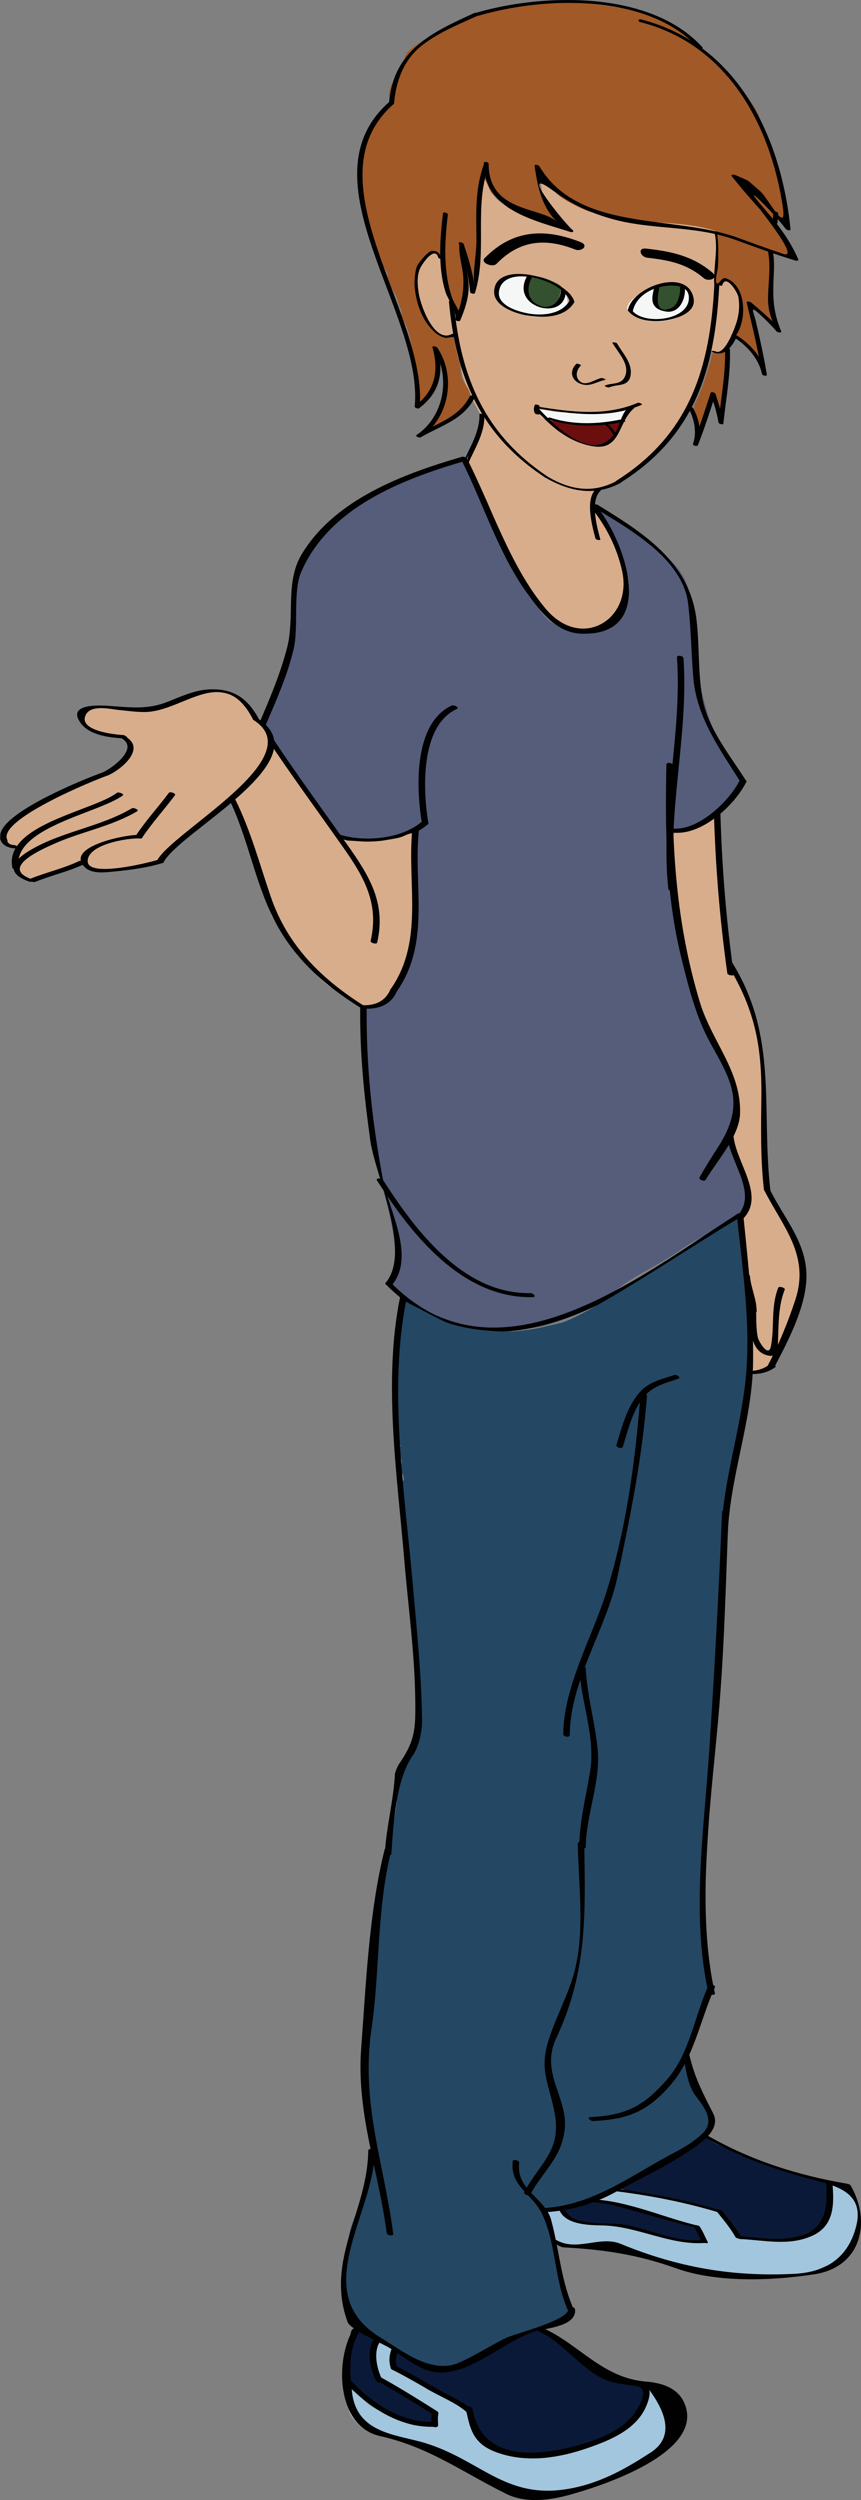<svg version="1.1" xmlns="http://www.w3.org/2000/svg" xmlns:xlink="http://www.w3.org/1999/xlink" width="65.57" height="190.365" viewBox="0,0,65.57,190.365"><rect x="0" y="0" width="65.57" height="190.365" fill="#808080" stroke="none"/><g transform="translate(-188,-81.95)"><g data-paper-data="{&quot;isPaintingLayer&quot;:true}" fill="none" fill-rule="nonzero" stroke="none" stroke-width="0.95" stroke-linecap="butt" stroke-linejoin="miter" stroke-miterlimit="10" stroke-dasharray="" stroke-dashoffset="0" font-family="none" font-weight="none" font-size="none" text-anchor="none" style="mix-blend-mode: normal"><g data-paper-data="{&quot;index&quot;:null}" id="Face"><path d="M223.35,117.047c0.288,-0.166 0.555,-0.666 0.892,-1.624c0.228,-0.649 0.52,-0.55 0.401,-1.25c-0.141,-0.827 0.224,-0.169 -0.141,-0.827c-0.315,-0.567 -0.568,-1.059 -0.831,-1.645c-0.298,-0.665 -0.568,-1.302 -0.568,-2.038c0,-0.403 -0.469,-0.579 -0.566,-0.944c-0.059,-0.22 0.142,-0.992 0,-1.149c-0.16,-0.173 -0.412,0.067 -0.675,-0.002c-0.295,-0.076 -0.654,-0.32 -0.895,-0.541c-0.534,-0.487 -0.633,-0.755 -0.898,-1.363c-0.204,-0.461 -0.559,-0.863 -0.557,-1.423c0.002,-0.35 -0.052,-0.821 0.009,-1.162c0.099,-0.532 0.629,-1.773 1.224,-1.967c0.92,-0.305 0.853,0.79 0.905,1.334c0.07,0.726 0.464,1.319 0.598,2.008c0.117,0.594 0.689,1.07 0.596,1.736c0.204,-0.293 0.275,-0.86 0.345,-1.224c0.08,-0.407 0.257,-0.78 0.296,-1.196c0.095,-0.952 -0.442,-1.784 -0.375,-2.73c0.258,0.423 0.37,1.054 0.534,1.544c0.146,0.441 0.421,1.039 0.393,1.534c-0.006,0.013 -0.002,-0.577 0.02,-0.634c0.273,-0.674 0.158,-0.988 0.292,-1.68c0.08,-0.416 -0.043,-0.678 0.004,-1.095c0.049,-0.446 0.15,-0.711 0.026,-1.126c-0.197,-0.659 -0.063,-1.487 -0.054,-2.177c0.002,-0.338 0.063,-0.982 0.124,-1.314c0.078,-0.419 0.347,-0.927 0.366,-1.402c0.312,0.269 0.481,1.636 0.707,2.03c0.386,0.659 1.08,0.858 1.72,1.167c0.598,0.286 1.111,0.525 1.754,0.725c0.369,0.114 0.74,0.264 1.098,0.407c0.376,0.152 0.883,0.201 1.213,0.419c-0.527,-0.571 -0.872,-0.769 -1.371,-1.358c-0.265,-0.316 -0.633,-1.284 -0.685,-1.7c-0.031,-0.248 -0.026,-0.448 -0.087,-0.681c-0.052,-0.201 -0.165,-0.353 -0.119,-0.594c0.319,0.014 0.928,0.819 1.145,1.072c0.349,0.404 0.785,0.82 1.25,1.174c0.527,0.402 1.306,0.54 1.909,0.727c0.907,0.281 1.674,0.607 2.651,0.653c1.135,0.051 2.032,0.024 3.177,0.092c0.9,0.051 2.044,0.324 2.932,0.548c0.432,0.11 0.469,0.13 0.467,0.608c0,0.402 -0.004,0.794 -0.045,1.186c-0.059,0.59 -0.175,1.637 0.183,2.13c0.475,-0.289 1.199,0.368 1.452,0.764c0.366,0.569 0.139,1.53 0.029,2.103c-0.124,0.645 -0.308,1.196 -0.685,1.773c-0.152,0.236 -0.308,0.612 -0.54,0.769c-0.269,0.183 -0.613,-0.087 -0.901,0.029c-0.029,0.116 -0.047,0.22 -0.084,0.335c-0.197,0.618 -0.456,1.251 -0.618,1.87c-0.171,0.655 -0.449,1.568 -0.812,2.145c-0.506,0.804 -1.614,2.491 -2.305,3.124c-0.613,0.564 -1.906,1.62 -2.706,2.098c-0.607,0.361 -1.666,0.843 -2.234,1.171c-0.345,0.199 -0.163,0.616 -0.197,1.011c-0.028,0.317 1.532,2.227 1.616,2.516c0.636,2.179 1.252,3.456 0.798,4.91c-0.288,0.928 -1.649,1.908 -2.761,2.156c-0.787,0.176 -1.44,-0.145 -2.466,-0.701c-1.047,-0.566 -0.814,-0.798 -1.688,-1.763c-0.436,-0.479 -0.885,-1.093 -1.089,-1.737c-0.21,-0.661 -0.499,-0.751 -0.769,-1.538c-0.255,-0.743 -1.015,-1.572 -1.24,-2.605c-0.093,-0.432 -1.057,-1.494 -0.477,-1.236" id="Face_1_" fill="#d8ad8c"/><g id="Face_Lines" fill="#010101"><g id="ID0.04647457646206021"><path d="M242.404,99.604c-0.02,-0.082 0.344,-0.028 0.368,0.065c0.327,1.358 -0.107,2.762 0,4.128c0.003,0.052 -0.364,0.011 -0.373,-0.1c-0.103,-1.353 0.331,-2.748 0.006,-4.093z" id="ID0.5091780051589012"/><path d="M236.023,110.522c-0.14,0.913 -1.008,0.65 -1.627,0.924c-0.098,0.045 -0.39,-0.108 -0.349,-0.126c0.572,-0.255 1.249,-0.029 1.549,-0.708c0.406,-0.914 -0.553,-1.841 -0.963,-2.566c-0.029,-0.049 0.314,-0.028 0.366,0.065c0.43,0.763 1.169,1.466 1.024,2.411z" id="ID0.24619022756814957"/><path d="M232.136,111.145c-0.655,-0.295 -0.765,-0.98 -0.251,-1.483c0.068,-0.068 0.407,0.069 0.349,0.126c-0.352,0.346 -0.467,0.905 -0.022,1.237c0.449,0.334 1.133,-0.208 1.588,-0.294c0.086,-0.015 0.408,0.126 0.304,0.145c-0.716,0.134 -1.22,0.606 -1.968,0.268z" id="ID0.6150035769678652"/><path d="M229.509,118.307c-0.16,-0.09 0.217,-0.05 0.284,-0.011c1.715,0.98 3.383,1.226 5.149,0.285c0.096,-0.051 0.397,0.102 0.351,0.126c-1.996,1.063 -3.894,0.681 -5.784,-0.4z" id="ID0.46044104220345616"/><path d="M235.25,118.707c-0.091,0.057 -0.399,-0.095 -0.349,-0.126c5.67,-3.547 7.199,-8.708 7.505,-15.064c0.004,-0.067 0.377,-0.005 0.371,0.1c-0.31,6.418 -1.855,11.543 -7.528,15.091z" id="ID0.6775536020286381"/><path d="M222.189,104.888c-0.005,-0.05 0.36,-0.012 0.371,0.1c0.504,5.644 2.325,10.079 7.234,13.309c0.156,0.102 -0.22,0.055 -0.284,0.011c-4.932,-3.243 -6.81,-7.699 -7.322,-13.42z" id="ID0.41403663996607065"/><path d="M223.599,117.37c-0.039,0.09 -0.399,-0.032 -0.371,-0.1c0.531,-1.246 1.316,-2.386 1.286,-3.792c0,-0.059 0.371,-0.009 0.373,0.1c0.03,1.405 -0.755,2.546 -1.288,3.792z" id="ID0.4031890775077045"/><path d="M233.406,119.17c0.074,-0.066 0.407,0.076 0.349,0.126c-0.851,0.754 -0.288,2.814 -0.033,3.737c0.02,0.078 -0.342,0.029 -0.368,-0.066c-0.265,-0.968 -0.824,-3.024 0.052,-3.798z" id="ID0.06608817214146256"/><path d="M219.585,104.511c-0.297,-1.162 -0.156,-2.262 0.705,-3.119c0.546,-0.544 1.241,-0.556 1.454,0.238c0.02,0.079 -0.34,0.028 -0.368,-0.065c-0.248,-0.913 -1.193,0.41 -1.377,0.806c-0.275,0.597 -0.205,1.343 -0.1,1.966c0.154,0.93 1.182,3.788 2.538,3.037c0.094,-0.054 0.397,0.099 0.351,0.125c-1.695,0.938 -2.907,-1.815 -3.204,-2.99z" id="ID0.5139171215705574"/><path d="M243.728,103.357c0.794,0.531 0.98,1.425 0.913,2.316c-0.07,0.954 -0.907,3.828 -2.381,3.081c-0.218,-0.111 0.126,-0.094 0.216,-0.05c0.733,0.373 1.514,-1.867 1.637,-2.279c0.173,-0.595 0.226,-1.227 0.124,-1.839c-0.074,-0.435 -0.989,-1.813 -1.234,-0.912c-0.025,0.085 -0.393,-0.015 -0.371,-0.099c0.177,-0.645 0.635,-0.526 1.096,-0.217z" id="ID0.7148617715574801"/></g></g><g id="Eyebrow_Lines" fill="#010101"><g id="ID0.6785587728954852"><path d="M225.81,102.04c-0.302,0.311 -1.242,-0.087 -0.909,-0.428c2.13,-2.183 4.581,-2.308 7.329,-1.22c0.633,0.251 0.068,0.755 -0.432,0.557c-2.289,-0.906 -4.238,-0.703 -5.988,1.091z" id="ID0.6701614488847554"/><path d="M242.248,102.702c0.514,0.434 -0.284,0.737 -0.65,0.428c-1.31,-1.105 -2.64,-1.369 -4.301,-1.555c-0.541,-0.06 -0.772,-0.772 -0.095,-0.697c1.919,0.214 3.533,0.549 5.045,1.824z" id="ID0.03201861307024956"/></g></g></g><g data-paper-data="{&quot;index&quot;:null}" id="Hair"><path d="M240.803,113.392c0.204,0.461 0.245,1.08 0.212,1.631c0.432,-0.331 0.564,-0.896 0.709,-1.405c0.129,-0.456 0.456,-0.931 0.499,-1.39c0.053,0.392 0.356,0.925 0.495,1.256c0.303,-0.683 0.338,-1.744 0.451,-2.443c0.122,-0.765 0.193,-1.589 0.247,-2.36c-0.984,0.428 -1.109,-0.047 -1.168,0.222c-0.091,0.412 -0.239,0.914 -0.327,1.19c-0.269,0.864 -0.574,1.813 -1,2.605M244.049,107.483c0.8,-1.064 0.854,-3.715 -0.725,-4.335c-0.391,-0.153 -0.545,0.502 -0.736,0.367c-0.176,-0.126 0.074,-1.005 0.084,-1.209c0.044,-0.862 0.055,-1.752 -0.056,-2.58c0.742,0.082 2.243,0.68 2.996,0.962c0.729,0.273 1.03,0.177 1.011,1.068c-0.018,0.836 0.03,1.851 0.019,2.703c-0.009,0.907 -0.072,1.626 0.52,2.329c-1.49,-1.19 -1.401,-1.008 -1.906,-1.481c-0.128,0.774 0.029,1.237 0.247,1.912c0.213,0.67 0.526,1.48 0.538,2.226c-0.416,-0.651 -1.288,-1.566 -1.991,-1.961M246.669,101.222c-0.062,-0.218 -0.629,-0.247 -0.833,-0.32c-0.243,-0.087 -0.458,-0.241 -0.703,-0.345c-0.568,-0.241 -1.325,-0.482 -1.873,-0.727c-2.209,-0.986 -5.103,-0.893 -7.856,-1.095c-0.829,-0.059 -0.694,-0.216 -1.512,-0.421c-0.772,-0.195 -0.922,-0.187 -1.592,-0.487c-0.549,-0.246 -1.632,-0.787 -2.007,-1.249c-0.395,-0.485 -0.783,-0.991 -1.269,-1.34c-0.02,0.411 0.077,0.792 0.099,1.213c0.025,0.461 0.237,0.675 0.444,1.082c0.379,0.752 1.084,1.444 1.798,1.896c-0.289,0.148 -0.98,-0.231 -1.287,-0.341c-0.621,-0.22 -1.473,-0.388 -2.062,-0.692c-0.485,-0.251 -0.884,-0.352 -1.334,-0.655c-0.236,-0.16 -0.426,-0.422 -0.64,-0.619c-0.246,-0.229 -0.415,-0.226 -0.616,-0.494c-0.154,-0.206 -0.28,-0.629 -0.408,-0.846c-0.128,-0.214 -0.208,-0.391 -0.2,-0.643c-0.204,0.248 -0.236,0.894 -0.28,1.213c-0.064,0.429 -0.128,0.84 -0.128,1.275c0,1.089 0.021,2.226 -0.033,3.307c-0.012,0.278 0.009,0.537 -0.07,0.801c-0.072,0.236 -0.009,0.64 -0.028,0.892c-0.029,0.431 0.182,1.091 -0.302,1.377c-0.342,-0.243 -0.266,-1.128 -0.368,-1.501c-0.121,-0.461 -0.438,-0.87 -0.488,-1.375c-0.241,0.747 0.251,1.292 0.288,2.06c0.046,0.904 -0.123,2.082 -0.495,2.869c-0.024,-0.241 -0.275,-0.654 -0.421,-0.862c-0.248,-0.351 -0.378,-0.428 -0.423,-0.866c-0.031,-0.304 -0.165,-0.548 -0.185,-0.865c-0.022,-0.303 -0.236,-0.502 -0.224,-0.802c0.048,-1.322 -0.208,-1.625 -0.747,-1.611c-0.309,0.009 -0.927,0.784 -1.094,1.048c-0.226,0.361 -0.278,1.296 -0.241,1.719c0.094,1.023 0.45,2.219 1.15,3.034c0.339,0.396 0.653,0.688 1.148,0.814c0.264,0.068 0.634,-0.189 0.693,0.076c0.055,0.241 0.162,0.787 0.22,1.04c0.078,0.34 0.193,0.682 0.247,1.024c0.055,0.352 0.02,0.717 0.185,1.034c0.288,0.552 0.695,0.903 0.613,1.594c-0.072,0.627 -0.555,0.812 -1.067,1.132c-0.574,0.357 -1.604,1.075 -2.291,1.042c0.009,-0.297 0.558,-0.663 0.766,-0.884c0.327,-0.351 0.379,-0.833 0.449,-1.29c0.057,-0.373 0.142,-0.731 0.263,-1.096c0.193,-0.576 0.067,-1.251 -0.393,-1.694c-0.199,0.222 -0.211,0.704 -0.224,0.998c-0.02,0.45 -0.051,0.581 -0.318,0.935c-0.244,0.323 -0.386,0.679 -0.673,0.963c-0.194,0.192 -0.443,0.033 -0.48,0.316c0,-0.278 0,-0.309 0,-0.563c-0.015,-0.173 -0.004,-0.367 -0.121,-0.467c-0.029,-0.705 -0.111,-1.282 -0.142,-1.984c-0.087,-0.063 -0.041,-0.423 -0.109,-0.506c0.004,-0.268 -0.405,-3.033 -0.885,-3.004c-0.023,-0.284 -0.013,-0.569 -0.056,-0.851c-0.197,-0.177 -0.253,-0.739 -0.393,-1.018c-0.199,-0.393 -0.531,-0.778 -0.6,-1.207c-0.07,-0.423 0.023,-0.484 -0.226,-0.803c-0.199,-0.255 -0.237,-0.64 -0.36,-0.938c-0.126,-0.308 -0.341,-0.608 -0.44,-0.93c-0.088,-0.292 -0.141,-0.563 -0.263,-0.855c-0.239,-0.577 -0.405,-1.269 -0.473,-1.899c-0.041,-0.365 -0.066,-0.718 -0.136,-1.08c-0.048,-0.25 -0.242,-0.502 -0.218,-0.715c0.017,-0.117 -0.122,-0.164 -0.1,-0.283c0.024,-0.139 0.243,-0.262 0.23,-0.386c-0.033,-0.333 0,-0.683 0,-1.018c0,-0.694 0.163,-1.338 0.39,-1.962c0.129,-0.346 0.142,-0.445 0.378,-0.737c0.172,-0.213 0.199,-0.448 0.343,-0.673c0.13,-0.199 0.308,-0.357 0.481,-0.521c0.138,-0.134 0.428,-0.332 0.514,-0.512c0.1,-0.22 -0.039,-0.525 -0.052,-0.762c-0.009,-0.223 0.085,-0.61 0.183,-0.793c0.193,-0.348 0.456,-0.448 0.514,-0.874c0.05,-0.372 0.154,-0.43 0.352,-0.734c0.156,-0.24 0.11,-0.512 0.255,-0.735c0.16,-0.247 0.57,-0.529 0.804,-0.704c0.732,-0.551 1.695,-0.72 2.433,-1.25c0.67,-0.48 1.273,-0.679 2.009,-1.037c0.979,-0.473 2.442,-0.551 3.496,-0.75c0.859,-0.162 1.681,-0.151 2.566,-0.104c0.631,0.034 1.271,-0.141 1.896,-0.063c1.64,0.21 3.332,0.343 4.93,0.792c0.792,0.221 1.613,0.727 2.353,1.094c0.66,0.329 1.265,0.829 1.746,1.386c0.378,0.438 0.636,0.682 1.093,1.066c0.504,0.426 1.119,0.798 1.472,1.377c0.675,1.108 2.024,2.104 2.215,3.466c0.074,0.524 0.475,0.92 0.699,1.384c0.312,0.646 0.293,1.337 0.449,2.029c0.312,1.405 1.069,2.964 0.763,4.441c-0.344,-0.048 -0.601,-0.663 -0.885,-0.824c-0.045,0.761 0.175,0.917 0.681,1.472c0.228,0.252 0.37,0.647 0.479,0.941c0.11,0.293 0.342,0.601 0.368,0.909c-0.335,-0.113 -0.703,-0.13 -1.022,-0.252c-0.24,-0.091 -0.658,-0.359 -0.894,-0.226" id="Hair_1_" fill="#a15927"/><g id="Hair_Lines" fill="#010101"><g id="ID0.11627752846106887"><path d="M230.434,98.854c-1.181,-1.131 -1.503,-2.724 -1.72,-4.261c-0.022,-0.168 0.31,-0.073 0.36,0.012c3,5.043 10.197,3.668 15.118,5.45c1.147,0.425 2.299,0.835 3.457,1.229c1.411,0.482 -2.195,-3.864 -1.605,-3.203c-0.792,-0.888 -1.584,-1.782 -2.316,-2.717c-0.105,-0.135 0.197,-0.116 0.249,-0.094c1.277,0.558 0.761,0.251 1.913,1.236c0.605,0.518 2.079,3.467 1.715,1.127c-0.964,-6.238 -4.227,-12.316 -10.838,-13.998c-0.226,-0.058 -0.17,-0.261 0.054,-0.204c7.371,1.876 10.676,8.966 11.381,15.965c0.018,0.178 -0.304,0.062 -0.36,-0.012c-1.073,-1.427 -3.894,-4.143 -1.495,-1.374c0.997,1.151 1.822,2.266 2.442,3.675c0.056,0.123 -0.121,0.135 -0.201,0.11c-1.536,-0.47 -3.039,-1.016 -4.546,-1.567c-3.206,-1.172 -6.446,-0.719 -9.611,-1.657c-1.61,-0.477 -2.907,-1.071 -4.271,-2.079c-2.936,-2.17 0.889,2.533 1.438,2.96c0.152,0.119 -0.007,0.209 -0.144,0.165c-2.835,-0.908 -6.62,-1.693 -6.613,-5.241c0,-0.168 0.371,-0.093 0.371,0.039c-0.008,3.737 3.999,3.265 5.221,4.439z" id="ID0.584543495438993"/><path d="M220.033,115.251c-0.11,0.064 -0.453,-0.082 -0.293,-0.189c2.119,-1.424 2.628,-4.542 1.209,-6.63c0.12,0.005 0.24,0.009 0.36,0.012c0.527,1.831 0.178,3.426 -1.392,4.586c-0.104,0.078 -0.447,-0.076 -0.295,-0.189c1.521,-1.125 1.816,-2.679 1.313,-4.437c-0.048,-0.163 0.309,-0.064 0.36,0.012c1.47,2.167 0.929,5.363 -1.267,6.835c-0.099,-0.063 -0.196,-0.126 -0.295,-0.189c1.508,-0.878 3.192,-1.281 4.047,-2.943c0.076,-0.135 0.437,-0.018 0.376,0.101c-0.882,1.715 -2.557,2.118 -4.122,3.031z" id="ID0.13220369582995772"/><path d="M224.174,104.249c-0.039,0.133 -0.36,0.052 -0.375,-0.07c-0.111,-1.29 -0.454,-2.474 -0.866,-3.696c-0.049,-0.14 0.329,-0.092 0.373,0.041c0.344,1.01 0.64,2.003 0.811,3.057c-0.133,-0.819 0.169,-2.326 0.167,-3.286c-0.008,-2.001 -0.141,-3.877 0.557,-5.795c0.05,-0.141 0.42,-0.033 0.371,0.101c-1.139,3.126 -0.072,6.481 -1.038,9.649z" id="ID0.6448741536587477"/><path d="M246.9,103.475c-0.043,1.454 0.043,2.338 0.592,3.709c0.056,0.141 -0.287,0.074 -0.337,0.017c-0.412,-0.478 -0.843,-0.907 -1.308,-1.333c-0.809,-0.743 -0.442,-0.125 -0.288,0.534c0.317,1.35 0.613,2.701 0.841,4.067c0.028,0.159 -0.346,0.093 -0.373,-0.041c-0.241,-1.209 -1.23,-2.263 -2.258,-2.87c-0.217,-0.128 0.105,-0.202 0.234,-0.126c1.018,0.602 1.766,1.458 2.289,2.527c0.077,0.166 -0.051,0.097 -0.378,-0.208c-0.082,-0.454 -0.17,-0.904 -0.267,-1.356c-0.234,-1.137 -0.516,-2.266 -0.779,-3.395c-0.039,-0.165 0.286,-0.06 0.336,-0.017c0.317,0.266 0.633,0.536 0.944,0.81c0.158,0.144 0.315,0.289 0.473,0.433c0.519,0.465 0.606,0.574 0.261,0.325c-0.278,-0.693 -0.408,-1.224 -0.393,-1.954c0.024,-1.161 0.228,-2.413 -0.013,-3.556c-0.029,-0.154 0.346,-0.096 0.375,0.041c0.162,0.77 0.075,1.61 0.049,2.393z" id="ID0.44203386968001723"/><path d="M241.476,85.531c0.151,0.165 -0.211,0.174 -0.302,0.074c-3.835,-4.197 -11.741,-3.917 -16.703,-2.465c-0.127,0.037 -0.438,-0.152 -0.222,-0.215c5.105,-1.493 13.271,-1.724 17.227,2.606z" id="ID0.04171687038615346"/><path d="M224.129,82.939c0.119,-0.054 0.457,0.114 0.295,0.189c-1.474,0.671 -2.994,1.271 -4.281,2.274c-1.401,1.09 -1.984,2.714 -2.136,4.429c-0.013,0.135 -0.389,0.051 -0.373,-0.101c0.356,-3.968 3.229,-5.303 6.494,-6.792z" id="ID0.6963943927548826"/><path d="M217.649,89.706c0.105,-0.093 0.454,0.053 0.343,0.15c-6.582,5.783 2.615,16.042 1.963,23.131c-0.009,0.135 -0.383,0.051 -0.37,-0.101c0.659,-7.161 -8.659,-17.273 -1.936,-23.181z" id="ID0.2436366230249405"/><path d="M223.686,103.564c0.062,0.929 -0.277,1.936 -0.631,2.776c-0.058,0.135 -0.414,0.04 -0.371,-0.1c0.144,-0.475 -0.601,-1.562 -0.75,-2.031c-0.6,-1.915 -0.427,-4.053 -0.201,-6.01c0.017,-0.137 0.389,-0.051 0.371,0.1c-0.245,2.118 -0.37,4.328 0.341,6.373c0.149,0.422 0.757,1.18 0.609,1.667c-0.124,-0.033 -0.247,-0.067 -0.371,-0.1c0.432,-1.027 0.672,-2.075 0.596,-3.2c-0.056,-0.849 -0.356,-1.609 -0.292,-2.473c0.013,-0.135 0.387,-0.053 0.373,0.1c-0.076,0.991 0.259,1.919 0.325,2.897z" id="ID0.5376589922234416"/><path d="M243.091,114.191c-0.015,0.139 -0.353,0.043 -0.373,-0.07c-0.128,-0.762 -0.356,-1.482 -0.603,-2.212c0.124,0.023 0.249,0.046 0.373,0.07c-0.421,1.298 -0.837,2.595 -1.338,3.865c-0.056,0.139 -0.42,0.034 -0.373,-0.1c0.31,-0.859 0.094,-1.905 -0.331,-2.692c-0.089,-0.164 0.286,-0.134 0.349,-0.017c0.451,0.839 0.683,1.892 0.352,2.809c-0.122,-0.033 -0.247,-0.067 -0.371,-0.1c0.502,-1.269 0.917,-2.567 1.338,-3.866c0.048,-0.146 0.338,-0.036 0.373,0.07c0.245,0.732 0.473,1.451 0.603,2.212c-0.124,-0.023 -0.249,-0.046 -0.373,-0.07c0.191,-1.857 0.555,-3.693 0.497,-5.567c-0.003,-0.167 0.369,-0.095 0.373,0.04c0.061,1.903 -0.302,3.743 -0.496,5.627z" id="ID0.6667846352793276"/><path d="M247.209,98.924c-0.006,0.132 -0.379,0.053 -0.373,-0.1c0.011,-0.235 0.046,-0.467 0.056,-0.703c0.004,-0.132 0.375,-0.054 0.371,0.1c-0.009,0.236 -0.045,0.467 -0.054,0.703z" id="ID0.9965317915193737"/></g></g></g><g data-paper-data="{&quot;index&quot;:null}" id="Mouth"><path d="M235.826,113.14c-0.061,0.178 -0.179,0.314 -0.3,0.465c-0.158,0.192 0.02,0.22 -0.204,0.352c-0.232,0.138 -0.386,0.127 -0.652,0.16c-0.625,0.078 -1.269,0.172 -1.9,0.164c-0.73,-0.008 -1.308,-0.009 -2.002,-0.16c-0.319,-0.07 -0.614,-0.185 -0.942,-0.23c-0.449,-0.062 -0.44,-0.006 -0.658,-0.31c-0.076,-0.105 -0.212,-0.238 -0.086,-0.401c0.041,-0.053 0.314,-0.019 0.36,-0.015c0.269,0.025 0.533,0.116 0.807,0.145c0.636,0.069 1.238,0.029 1.881,0.059c0.592,0.028 1.143,0.06 1.752,0.016c0.434,-0.03 0.837,-0.122 1.26,-0.198c0.354,-0.064 0.579,-0.213 0.907,-0.217" id="Teeth" fill="#f5f6f6"/><path d="M235.267,114.174c0.019,0.217 0.152,0.086 0.026,0.228c-0.165,0.185 -0.292,0.356 -0.345,0.571c-0.086,0.348 -0.527,0.675 -0.874,0.799c-0.545,0.193 -1.464,0.021 -1.986,-0.169c-0.451,-0.165 -0.926,-0.431 -1.336,-0.678c-0.449,-0.271 -0.891,-0.746 -1.221,-1.041c0.987,0.2 2.048,0.365 3.082,0.414c0.506,0.023 1.061,-0.028 1.553,-0.131c0.236,-0.049 1.089,-0.291 1.158,-0.049" id="Mouth_1_" fill="#6c0e0f"/><g id="ID0.11021511489525437" fill="#010101"><g id="ID0.42666167207062244"><path d="M229.092,113.47c0.033,0.075 -0.323,0.039 -0.368,-0.061c-0.099,-0.225 -0.076,-0.38 -0.002,-0.618c0.032,-0.097 0.399,0.009 0.371,0.1c-0.07,0.223 -0.105,0.34 -0.002,0.58z" id="ID0.22553527681156993"/><path d="M228.946,113.056c-0.156,-0.024 -0.324,-0.194 -0.065,-0.152c2.579,0.41 5.209,0.778 7.686,-0.281c0.085,-0.037 0.425,0.1 0.302,0.152c-2.546,1.089 -5.27,0.703 -7.923,0.281z" id="ID0.007242548279464245"/><path d="M233.135,115.929c-1.877,-0.324 -3.21,-1.538 -4.458,-2.9c-0.086,-0.093 0.275,-0.05 0.337,0.02c1.203,1.31 4.131,4.221 5.78,1.935c0.499,-0.691 0.434,-1.515 1.149,-2.077c0.086,-0.067 0.415,0.079 0.349,0.131c-1.236,0.975 -0.97,3.266 -3.156,2.891z" id="ID0.7142031914554536"/></g></g><g id="ID0.6628306610509753" fill="#010101"><g id="ID0.4579282798804343"><path d="M229.881,113.92c-0.215,-0.068 -0.176,-0.228 0.043,-0.16c1.775,0.563 3.597,0.497 5.4,0.123c0.102,-0.022 0.436,0.14 0.232,0.181c-1.896,0.394 -3.813,0.445 -5.674,-0.145z" id="ID0.7576494007371366"/></g></g><g id="ID0.27146372897550464" fill="#010101"><g id="ID0.6395009006373584"><path d="M234.965,115.104c0.058,0.106 -0.191,0.082 -0.23,0.008c-0.191,-0.36 -0.418,-0.672 -0.763,-0.899c-0.142,-0.093 0.072,-0.132 0.154,-0.079c0.374,0.247 0.631,0.574 0.839,0.97z" id="ID0.599832356441766"/></g></g></g><g data-paper-data="{&quot;index&quot;:null}" id="Left_Arm"><path d="M242.762,144.229c0,1.867 0.07,3.739 0.257,5.574c0.117,1.147 -0.08,2.375 0.078,3.523c0.063,0.459 0.046,1.158 0.177,1.604c0.117,0.396 0.559,0.731 0.788,1.089c0.668,1.039 0.516,1.008 0.857,2.264c0.206,0.761 0.824,2.458 1.047,3.213c0.222,0.747 -0.076,1.432 0,2.211c0.061,0.607 0.23,1.061 0.173,1.683c-0.07,0.798 0.029,1.705 -0.006,2.522c-0.047,1.036 0.107,1.934 0.091,2.907c-0.017,1.008 0.16,2.087 0.72,2.943c0.557,0.855 1.265,1.676 1.54,2.68c0.271,0.998 0.902,1.842 0.753,2.963c-0.134,1.004 -0.486,2.192 -0.785,3.14c-0.284,0.887 -0.939,1.791 -1.384,2.564c-0.214,0.373 -0.419,0.896 -0.703,1.1c-0.257,0.183 -0.952,0.334 -1.286,0.362c-0.117,-0.681 0,-1.559 -0.072,-2.236c-0.08,-0.738 -0.065,-1.484 -0.065,-2.239c0,-1.431 -0.232,-2.897 -0.446,-4.294c-0.139,-0.921 -0.331,-2.213 -0.052,-3.124c0.087,-0.287 0.259,-0.333 0.306,-0.654c0.037,-0.257 -0.041,-0.475 -0.063,-0.705c-0.052,-0.518 -0.115,-1.028 -0.243,-1.538c-0.216,-0.863 -0.946,-2.104 -0.876,-2.969c0.037,-0.447 0.232,-0.816 0.366,-1.258c0.165,-0.55 0.175,-1.023 0.177,-1.604c0.002,-0.967 -0.249,-2.031 -0.965,-2.763c-0.44,-0.449 -0.308,-0.734 -0.601,-1.384c-0.217,-0.479 -0.52,-1.067 -0.738,-1.551c-0.469,-1.034 -1.024,-1.9 -1.284,-3.013c-0.271,-1.152 -0.523,-1.883 -0.811,-3.055c-0.126,-0.518 -0.065,-1.498 -0.148,-2.008c-0.089,-0.551 -0.397,-1.488 -0.421,-2.033c-0.046,-1.03 -0.165,-1.49 -0.35,-2.452c-0.091,-0.477 0.059,-1.026 0.13,-1.474c0.105,-0.663 0.251,-0.805 0.894,-0.946c0.56,-0.123 1.013,-0.172 1.524,-0.477c0.416,-0.246 0.937,-0.79 1.427,-0.496" id="Skin_Arm_Left" fill="#d8ad8c"/><g id="Left_Arm_Lines" fill="#010101"><g id="ID0.35483646113425493"><path d="M243.883,156.143c0.022,0.162 -0.472,0.067 -0.492,-0.074c-0.584,-4.145 -0.913,-8.254 -1.028,-12.437c-0.002,-0.115 0.491,-0.037 0.497,0.132c0.113,4.162 0.44,8.257 1.023,12.38z" id="ID0.03317447751760483"/><path d="M246.669,172.609c0.02,0.165 -0.475,0.067 -0.492,-0.072c-0.265,-2.356 -0.224,-4.702 -0.195,-7.073c0.049,-4.024 -0.568,-6.849 -2.702,-10.275c-0.107,-0.173 0.383,-0.103 0.455,0.013c3.546,5.692 2.219,11.064 2.934,17.407z" id="ID0.24861235031858087"/><path d="M249.411,179.355c-0.086,2.219 -1.446,4.814 -2.462,6.741c-0.078,0.144 -0.553,-0.025 -0.495,-0.134c0.843,-1.596 1.553,-3.327 2.116,-5.04c1.12,-3.41 -0.958,-5.553 -2.392,-8.385c-0.055,-0.112 0.422,-0.068 0.492,0.072c1.152,2.279 2.844,4.072 2.742,6.745z" id="ID0.484529385343194"/><path d="M247.254,183.938c-0.018,0.462 0.026,1.352 -0.668,1.246c-1.616,-0.248 -1.451,-2.486 -1.505,-3.631c-0.006,-0.111 0.485,-0.037 0.495,0.134c0.031,0.69 -0.002,1.371 0.124,2.052c0.065,0.354 0.838,1.649 1.013,0.707c0.282,-1.507 -0.024,-2.967 0.555,-4.442c0.061,-0.146 0.547,0.006 0.497,0.134c-0.482,1.228 -0.466,2.501 -0.511,3.8z" id="ID0.12546026054769754"/><path d="M245.395,186.577c-0.16,0.006 -0.537,-0.23 -0.204,-0.241c0.517,-0.017 0.996,-0.169 1.406,-0.484c0.124,-0.093 0.571,0.1 0.464,0.183c-0.487,0.376 -1.057,0.525 -1.665,0.542z" id="ID0.0019996953196823597"/><path d="M245.623,181.825c0,0.119 -0.497,0.035 -0.495,-0.134c0.008,-0.922 -0.436,-1.754 -0.51,-2.663c-0.014,-0.167 0.479,-0.065 0.492,0.076c0.077,0.93 0.521,1.777 0.513,2.721z" id="ID0.7106098243966699"/></g></g></g><g data-paper-data="{&quot;index&quot;:null}" id="Shoes"><path d="M241.604,244.415c0.179,0.529 1.546,1.05 2.067,1.281c0.885,0.393 1.948,0.853 2.85,1.137c0.841,0.269 1.61,0.547 2.494,0.765c0.38,0.095 1.497,0.276 1.839,0.456c0.364,0.187 0.091,0.536 0.204,0.991c0.598,2.392 -1.766,3.543 -3.748,3.603c-0.543,0.019 -1.472,-0.271 -1.997,-0.271c-0.619,0.002 -1.076,0.091 -1.304,-0.253c-0.286,-0.436 -0.654,-1.555 -1.623,-1.876c-2.377,-0.781 -4.882,-1.366 -7.325,-1.573c0.368,-0.967 2.217,-1.653 3.072,-2.143c1.071,-0.614 2.132,-1.236 3.171,-1.759M241.5,252.609c-0.13,-0.267 -0.247,-0.575 -0.401,-0.829c-0.158,-0.255 0.074,-0.158 -0.169,-0.296c-0.202,-0.115 -0.87,-0.171 -1.093,-0.247c-0.939,-0.325 -1.891,-0.56 -2.844,-0.863c-0.73,-0.23 -1.649,-0.386 -2.401,-0.582c-0.621,-0.163 -1.384,-0.412 -2.005,-0.278c-0.541,0.115 -1.302,0.46 -1.865,0.471c-0.319,1.51 3.407,1.293 4.188,1.343c1.674,0.1 3.344,1.096 5.006,1.308c0.516,0.065 0.847,0.008 1.341,0.076" id="Shoe_Left" fill="#0b1938"/><path d="M251.115,248.217c0.091,-0.212 0.765,-0.107 0.96,-0.002c0.237,0.13 0.499,0.341 0.618,0.592c0.245,0.516 0.644,1.093 0.691,1.62c0.056,0.652 -0.113,1.132 -0.308,1.832c-0.236,0.845 -0.388,1.565 -1.225,1.865c-0.539,0.193 -1.119,0.436 -1.641,0.675c-0.27,0.123 -0.49,0.137 -0.767,0.257c-0.783,0.338 -1.815,0.071 -2.646,0.138c-0.903,0.072 -1.851,-0.008 -2.745,-0.095c-0.848,-0.084 -1.618,0.029 -2.455,-0.097c-0.668,-0.101 -1.325,-0.151 -1.954,-0.416c-0.752,-0.315 -1.545,-0.56 -2.316,-0.851c-1.122,-0.422 -1.85,-0.889 -3.03,-0.85c-0.646,0.018 -1.376,-0.041 -1.997,0.072c-0.535,0.098 -1.338,-0.086 -1.828,-0.253c-0.451,-0.15 -0.469,-0.842 -0.642,-1.291c-0.146,-0.382 -0.855,-1.046 -0.35,-1.254c0.206,-0.087 0.581,-0.121 0.806,-0.128c0.314,-0.005 0.369,0.397 0.579,0.609c0.391,0.395 0.831,0.35 1.353,0.518c1.136,0.366 2.496,-0.009 3.661,0.282c0.755,0.187 1.494,0.393 2.232,0.668c1.041,0.389 2.221,0.509 3.331,0.455c0.013,-0.265 -0.362,-1.034 -0.594,-1.176c-0.286,-0.176 -0.818,-0.191 -1.147,-0.269c-0.304,-0.072 -0.566,-0.158 -0.868,-0.202c-0.728,-0.109 -1.433,-0.415 -2.143,-0.577c-0.677,-0.156 -1.499,-0.348 -2.136,-0.572c-0.606,-0.214 -1.154,-0.076 -1.733,-0.317c0.497,-0.104 0.965,-0.286 1.384,-0.574c0.223,-0.152 0.405,-0.3 0.689,-0.298c0.461,0 0.934,0.243 1.403,0.294c0.592,0.063 1.188,0.167 1.764,0.308c0.477,0.119 0.876,0.212 1.359,0.275c0.408,0.058 1.034,0.221 1.425,0.321c0.446,0.111 0.8,0.234 1.244,0.356c0.38,0.102 0.506,0.015 0.771,0.273c0.514,0.502 0.817,0.956 1.121,1.594c0.084,0.174 0.063,0.197 0.224,0.269c0.199,0.086 0.545,0.041 0.763,0.063c0.425,0.041 0.866,0.064 1.299,0.089c0.933,0.05 1.941,0.117 2.841,-0.187c0.463,-0.158 1.244,-0.601 1.477,-1.047c0.278,-0.53 0.642,-0.957 0.522,-1.566c-0.066,-0.333 -0.14,-0.553 -0.099,-0.868c0.033,-0.249 -0.021,-0.428 0.035,-0.596" id="Shoe_Trim_Left" fill="#a2c6dd"/><path d="M228.612,259.187c0.594,0.097 1.199,0.508 1.707,0.82c0.574,0.352 0.843,0.677 1.369,1.057c0.321,0.234 0.699,0.697 1.018,0.941c0.352,0.265 0.691,0.54 1.082,0.757c0.707,0.39 1.089,0.426 1.841,0.59c0.28,0.059 0.835,0.02 1.069,0.199c0.28,0.217 0.444,0.295 0.455,0.636c0.011,0.35 -0.134,0.8 -0.327,1.098c-0.23,0.356 -0.74,0.937 -1.059,1.207c-0.369,0.315 -0.296,0.187 -0.662,0.497c-0.339,0.29 -1.353,0.857 -1.783,0.944c-1.093,0.212 -1.33,0.523 -2.418,0.779c-0.802,0.187 -2.329,0.239 -3.163,0.197c-0.575,-0.029 -0.902,-0.177 -1.445,-0.321c-0.614,-0.169 -1.137,-0.368 -1.651,-0.746c-0.534,-0.395 -0.633,-0.724 -0.693,-1.366c-0.02,-0.247 -0.269,-0.592 -0.39,-0.811c-0.119,-0.222 -0.179,-0.497 -0.391,-0.603c-0.506,-0.259 -0.98,-0.553 -1.475,-0.833c-0.565,-0.327 -1.096,-0.699 -1.686,-0.985c-0.557,-0.273 -1.084,-0.666 -1.645,-0.909c-0.339,-0.148 -0.577,-0.156 -0.633,-0.574c-0.041,-0.3 0.139,-0.579 0.124,-0.894c0.806,0.28 1.479,0.828 2.275,1.147c0.34,0.136 0.618,0.304 0.994,0.36c0.418,0.056 0.737,-0.103 1.119,-0.257c0.388,-0.158 0.798,-0.306 1.207,-0.446c0.483,-0.163 0.889,-0.44 1.338,-0.658c0.939,-0.458 1.889,-0.972 2.844,-1.382c0.187,-0.08 1.049,-0.3 1.039,-0.483M220.945,265.611c-0.067,-0.282 -0.619,-0.423 -0.871,-0.54c-0.28,-0.13 -0.501,-0.304 -0.751,-0.475c-0.488,-0.336 -0.978,-0.689 -1.503,-0.969c-0.486,-0.261 -1.111,-0.331 -1.323,-0.872c-0.086,-0.218 -0.072,-0.449 -0.13,-0.693c-0.054,-0.23 0.047,-0.51 -0.011,-0.753c-0.122,-0.527 -0.037,-0.887 0.232,-1.323c-0.382,-0.295 -0.826,-0.581 -1.293,-0.722c-0.351,-0.105 -0.543,0.017 -0.594,0.354c-0.041,0.267 0.061,0.43 -0.1,0.66c-0.169,0.239 -0.119,0.446 -0.154,0.753c-0.037,0.325 -0.158,0.59 -0.144,0.905c0.026,0.579 -0.124,1.162 0.364,1.564c0.466,0.39 0.835,0.861 1.289,1.264c0.586,0.52 1.295,0.771 1.993,1.111c0.364,0.179 0.74,0.315 1.127,0.451c0.43,0.148 0.985,0.416 1.458,0.333c0.236,-0.041 0.376,-0.169 0.445,-0.419c0.041,-0.148 0.046,-0.614 -0.09,-0.66" id="Shoe_Right" fill="#0b1938"/><path d="M236.578,263.549c0.588,-0.028 1.585,0.097 2.136,0.28c0.578,0.193 1.066,0.642 1.206,1.234c0.395,1.681 -0.787,3.03 -2.193,3.774c-0.373,0.197 -1.11,0.601 -1.442,0.865c-0.329,0.259 -0.892,0.504 -1.262,0.703c-0.809,0.428 -1.732,0.575 -2.583,0.898c-0.893,0.338 -1.321,0.609 -2.275,0.64c-0.659,0.021 -1.29,0.204 -1.954,0.099c-0.246,-0.039 -0.803,-0.178 -1.05,-0.257c-0.339,-0.107 -0.373,-0.082 -0.713,-0.22c-0.259,-0.11 -0.688,-0.427 -0.896,-0.611c-0.263,-0.23 -0.614,-0.464 -0.896,-0.673c-0.568,-0.415 -1.254,-0.878 -1.898,-1.217c-0.605,-0.323 -1.006,-0.286 -1.655,-0.512c-0.983,-0.343 -1.999,-0.703 -3.011,-0.872c-0.991,-0.167 -2.08,-0.41 -2.805,-1.143c-0.406,-0.416 -0.74,-0.786 -0.74,-1.36c0,-0.271 -0.013,-0.49 -0.084,-0.751c-0.063,-0.23 -0.193,-0.503 -0.152,-0.746c0.657,0.173 1.173,0.872 1.678,1.282c0.633,0.516 1.553,0.816 2.289,1.172c0.572,0.275 1.026,0.518 1.68,0.518c0.197,0 0.695,0.135 0.845,0.059c0.218,-0.109 0.201,-0.902 0.147,-1.1c-0.123,-0.469 -0.651,-0.428 -1.063,-0.674c-0.545,-0.325 -0.907,-0.614 -1.473,-0.9c-0.351,-0.18 -0.813,-0.436 -1.154,-0.644c-0.253,-0.148 -0.436,-0.156 -0.562,-0.438c-0.183,-0.409 -0.315,-0.914 -0.321,-1.369c-0.003,-0.36 -0.102,-1.332 0.336,-1.301c0.16,0.013 0.379,-0.072 0.525,0c0.134,0.067 0.576,0.479 0.64,0.625c0.067,0.143 0.059,0.5 0.028,0.732c-0.095,0.701 0.493,0.833 1.026,1.117c0.67,0.354 1.059,0.81 1.719,1.18c0.627,0.352 1.516,0.549 2.134,0.915c0.425,0.254 0.633,0.543 0.82,1.015c0.362,0.895 0.492,1.771 1.444,2.308c1.301,0.736 2.225,0.931 3.681,0.792c0.726,-0.067 2.042,-0.294 2.746,-0.467c1.1,-0.268 1.877,-0.553 2.913,-1.008c0.358,-0.16 0.455,-0.271 0.722,-0.502c0.233,-0.206 0.559,-0.315 0.811,-0.488c0.428,-0.291 0.518,-0.603 0.775,-1.022c0.245,-0.403 0.761,-1.681 -0.022,-1.867" id="Shoe_Trim_Right" fill="#a2c6dd"/><g id="Right_Shoe_Lines" fill="#010101"><g id="ID0.46400449564680457"><path d="M214.805,264.068c0.349,3.243 3.479,3.245 5.67,3.939c4.492,1.417 6.332,4.735 11.944,3.204c1.795,-0.489 3.42,-1.404 4.968,-2.408c1.76,-1.033 1.718,-2.742 -0.13,-5.126c-0.787,-0.033 -1.567,-0.128 -2.338,-0.278c-2.173,-0.345 -3.818,-2.987 -5.8,-3.878c-0.309,-0.139 -0.035,-0.423 0.222,-0.308c2.798,1.262 4.54,3.819 7.877,4.086c1.143,0.093 2.367,0.446 2.883,1.596c1.713,3.811 -6.426,6.397 -8.747,7.03c-1.497,0.41 -3.319,0.648 -4.77,-0.065c-3.314,-1.63 -5.894,-3.579 -9.639,-4.414c-3.325,-0.74 -3.471,-5.795 -2.015,-8.19c0.121,-0.201 0.59,-0.006 0.451,0.22c-0.873,1.441 -0.748,3.006 -0.577,4.591z" id="ID0.5707608116790652"/><path d="M214.309,263.389c-0.217,-0.226 0.258,-0.327 0.416,-0.158c1.587,1.683 3.769,3.171 6.184,3.132c0.292,-0.008 0.375,0.37 0.041,0.376c-2.59,0.043 -4.936,-1.544 -6.641,-3.351z" id="ID0.8593268063850701"/><path d="M237.275,265.016c-0.711,1.894 -2.747,2.724 -4.505,3.336c-2.13,0.739 -4.438,1.119 -6.622,0.444c-1.937,-0.6 -2.329,-1.566 -2.667,-3.444c-0.047,-0.258 0.46,-0.199 0.502,0.033c0.759,4.232 5.379,3.559 8.502,2.622c1.308,-0.391 2.746,-0.999 3.65,-2.06c0.321,-0.376 1.454,-2.041 0.41,-2.295c-0.308,-0.074 -0.211,-0.43 0.097,-0.356c0.965,0.234 0.963,0.837 0.633,1.72z" id="ID0.3978022029623389"/><path d="M221.306,263.862c0.812,0.47 1.757,0.845 2.481,1.444c0.259,0.216 -0.134,0.405 -0.333,0.239c-0.788,-0.654 -1.855,-1.075 -2.743,-1.587c-0.933,-0.541 -1.866,-1.079 -2.829,-1.564c-0.303,-0.154 -0.032,-0.438 0.224,-0.312c1.091,0.553 2.141,1.169 3.2,1.778z" id="ID0.5943231699056923"/><path d="M221.26,265.536c0.282,0.179 -0.122,0.373 -0.333,0.239c-1.363,-0.861 -2.727,-1.713 -4.137,-2.492c-0.294,-0.165 -0.029,-0.448 0.224,-0.308c1.448,0.802 2.848,1.678 4.245,2.56z" id="ID0.9454279155470431"/><path d="M216.503,260.017c0.138,-0.192 0.607,0.005 0.451,0.22c-0.557,0.775 -0.247,2.132 0.156,2.915c0.132,0.256 -0.371,0.271 -0.475,0.067c-0.455,-0.882 -0.753,-2.336 -0.132,-3.201z" id="ID0.877310321200639"/><path d="M217.805,260.857c0.087,-0.234 0.581,-0.096 0.494,0.134c-0.151,0.408 -0.197,0.807 -0.058,1.226c0.093,0.275 -0.401,0.281 -0.475,0.063c-0.16,-0.486 -0.139,-0.944 0.039,-1.423z" id="ID0.9973637200891972"/><path d="M220.89,265.624c0.054,-0.239 0.55,-0.109 0.494,0.134c-0.06,0.276 -0.027,0.562 -0.019,0.843c0.008,0.269 -0.497,0.199 -0.502,-0.033c-0.008,-0.315 -0.04,-0.633 0.028,-0.943z" id="ID0.047688459511846304"/></g></g><g id="Left_Shoe_Lines" fill="#010101"><g id="ID0.6327651622705162"><path d="M235.281,252.813c4.373,1.801 8.559,2.521 13.252,2.276c2.571,-0.139 4.142,-1.398 4.691,-3.713c0.603,-2.554 -1.721,-3.032 -3.464,-3.49c-2.877,-0.755 -5.553,-1.74 -8.14,-3.221c-0.287,-0.163 0.163,-0.158 0.29,-0.086c3.314,1.892 6.836,3.006 10.588,3.648c0.097,0.018 0.236,0.053 0.288,0.142c1.587,2.77 0.814,6.214 -2.78,6.759c-3.238,0.492 -7.396,0.659 -10.526,-0.46c-2.911,-1.043 -5.5,-1.429 -8.537,-1.588c-0.378,-0.02 -0.931,-0.51 -1.094,-0.616c-0.214,-0.137 0.285,-0.092 0.384,-0.029c1.633,1.068 3.403,-0.3 5.048,0.377z" id="ID0.09817028185352683"/><path d="M249.853,252.196c-1.774,0.798 -3.627,0.331 -5.492,0.245c-0.143,-0.007 -0.541,-0.236 -0.21,-0.218c1.664,0.076 3.3,0.461 4.931,-0.063c1.935,-0.621 1.961,-2.468 1.815,-4.117c-0.007,-0.092 0.481,-0.031 0.494,0.128c0.141,1.575 0.167,3.26 -1.538,4.025z" id="ID0.4330968065187335"/><path d="M244.5,252.373c0.048,0.084 -0.416,0.05 -0.49,-0.082c-0.412,-0.727 -0.956,-1.359 -1.474,-2.013c-0.109,-0.14 0.373,-0.073 0.451,0.026c0.533,0.67 1.09,1.321 1.512,2.069z" id="ID0.04435650538653135"/><path d="M242.896,250.273c0.286,0.087 0.241,0.266 -0.046,0.177c-2.589,-0.79 -5.348,-1.332 -8.036,-1.659c-0.212,-0.025 -0.434,-0.247 -0.087,-0.206c2.737,0.332 5.535,0.883 8.17,1.688z" id="ID0.6301096081733704"/><path d="M240.926,251.369c0.294,0.071 0.243,0.249 -0.047,0.179c-1.435,-0.354 -2.852,-0.761 -4.275,-1.154c-1.111,-0.308 -2.486,-0.777 -3.672,-0.757c-0.115,0.002 -0.568,-0.217 -0.315,-0.22c2.741,-0.05 5.687,1.304 8.309,1.953z" id="ID0.4619297771714628"/><path d="M233.885,251.405c-1.052,-0.022 -2.961,-0.039 -3.323,-1.299c-0.035,-0.122 0.453,-0.056 0.492,0.082c0.391,1.362 3.453,0.942 4.588,1.166c1.887,0.375 3.785,1.327 5.759,1.166c0.117,-0.016 0.573,0.194 0.315,0.216c-2.67,0.217 -5.165,-1.279 -7.832,-1.33z" id="ID0.6656136251986027"/><path d="M241.913,252.704c0.046,0.091 -0.422,0.052 -0.49,-0.082c-0.209,-0.403 -0.372,-0.821 -0.619,-1.205c-0.048,-0.074 0.407,-0.046 0.49,0.082c0.247,0.379 0.411,0.802 0.619,1.205z" id="ID0.04304128931835294"/></g></g></g><g data-paper-data="{&quot;index&quot;:null}" id="Eyes"><path d="M235.848,105.191c-0.499,0.595 1.29,1.179 1.668,1.209c0.811,0.067 1.925,-0.036 2.581,-0.557c0.418,-0.331 0.788,-0.835 0.557,-1.416c-0.226,-0.571 -0.865,-0.833 -1.39,-0.859c-1.199,-0.059 -2.685,0.589 -3.41,1.525M230.286,103.987c0.598,-0.434 1.149,0.849 0.846,1.232c-0.239,0.302 -1.021,0.639 -1.403,0.759c-0.87,0.273 -1.922,0.012 -2.718,-0.466c-0.724,-0.438 -1.54,-1.093 -0.903,-1.936c0.521,-0.692 1.382,-0.61 2.18,-0.52c0.499,0.056 2.044,0.262 2.215,0.798" id="Eye_Whites" fill="#f5f6f6"/><path d="M230.731,103.829c-0.087,0.64 -0.15,1.959 -1.913,1.318c-0.781,-0.283 -0.572,-1.415 -0.529,-2.091c0.499,-0.301 2.083,0.347 2.481,0.733" id="Right_Iris" fill="#33512e"/><path d="M239.789,103.545c0.351,-0.027 0.111,1.63 -0.234,1.824c-0.553,0.311 -0.81,0.299 -1.262,0.115c-0.336,-0.138 -0.714,-0.425 -0.44,-1.034c0.197,-0.435 -0.05,-0.742 0.388,-0.854c0.226,-0.06 1.323,-0.071 1.548,-0.051" id="Left_Iris" fill="#33512e"/><g id="Eye_Lines" fill="#010101"><g id="ID0.5999500970356166"><path d="M226.002,104.131c-0.167,1.126 1.57,1.585 2.345,1.708c1.043,0.164 2.437,0.018 3.021,-0.982c0.066,-0.111 0.418,0.02 0.371,0.1c-0.695,1.193 -2.34,1.215 -3.547,1.024c-0.859,-0.136 -2.566,-0.677 -2.56,-1.8c0.017,-2.575 5.622,-1.065 6.11,0.752c0.028,0.114 -0.344,0.058 -0.371,-0.053c-0.431,-1.605 -5.044,-2.927 -5.369,-0.749z" id="ID0.11482875887304544"/><path d="M240.825,104.692c0.191,1.137 -1.441,1.564 -2.251,1.67c-0.903,0.118 -2.123,0.009 -2.745,-0.746c-0.093,-0.113 0.275,-0.074 0.341,0.008c0.872,1.062 4.142,0.761 4.288,-0.875c0.122,-1.364 -1.783,-1.115 -2.57,-0.834c-0.802,0.286 -1.536,0.891 -1.703,1.756c-0.019,0.106 -0.393,0.018 -0.37,-0.101c0.351,-1.822 4.6,-3.292 5.008,-0.878z" id="ID0.6037495052441955"/></g></g><g id="Iris_Lines" fill="#010101"><g id="ID0.13504116842523217"><path d="M229.09,105.216c0.866,0.346 1.605,-0.297 1.62,-1.16c0.002,-0.083 0.373,-0.02 0.371,0.1c-0.043,2.329 -4.312,1.21 -2.932,-1.195c0.06,-0.104 0.412,0.029 0.371,0.101c-0.461,0.802 -0.377,1.776 0.569,2.155z" id="ID0.7619374375790358"/><path d="M238.668,105.664c-0.364,-0.068 -0.702,-0.186 -0.889,-0.527c-0.217,-0.393 -0.019,-0.982 0.061,-1.385c0.021,-0.098 0.391,-0.008 0.371,0.1c-0.124,0.624 -0.401,2.01 0.814,1.596c0.611,-0.209 0.788,-1.061 0.765,-1.62c-0.002,-0.077 0.368,-0.023 0.373,0.101c0.037,0.866 -0.467,1.929 -1.495,1.736z" id="ID0.1282954690977931"/></g></g></g><g data-paper-data="{&quot;index&quot;:null}" id="Shirt"><path d="M223.892,116.378c-0.648,0.5 -0.033,1.964 0.501,2.602c0.695,0.829 0.919,1.815 1.357,2.821c0.484,1.113 1.328,2.695 1.777,3.822c0.421,1.067 0.887,1.632 1.488,2.63c0.8,1.328 1.7,1.53 3.321,1.692c1.527,0.15 2.414,-0.817 3.187,-2.036c0.767,-1.208 0.237,-2.468 -0.265,-3.66c-0.217,-0.516 -0.391,-1.086 -0.728,-1.579c-0.384,-0.564 -0.629,-1.302 -1.089,-2.215c0.891,0.701 2.077,1.351 2.988,2.074c1.881,1.492 3.852,2.48 4.139,5.046c0.141,1.265 0.201,3.285 0.378,4.562c0.171,1.238 0.466,2.468 0.804,3.664c0.341,1.209 0.767,2.364 1.405,3.397c0.575,0.925 1.805,1.562 1.008,2.854c-0.575,0.93 -1.475,1.944 -2.394,2.466c-0.533,0.306 -1.088,0.512 -1.682,0.609c-0.814,0.13 -1.256,-0.374 -1.082,1.104c0.169,1.446 -0.241,2.513 0.193,3.564c0.521,1.265 0.296,2.457 0.514,3.798c0.105,0.652 0.333,1.259 0.516,1.9c0.218,0.757 0.601,1.364 0.792,2.054c0.173,0.613 0.102,1.181 0.315,1.759c0.224,0.603 0.588,1.161 0.859,1.756c0.547,1.197 1.314,2.083 1.69,3.368c0.183,0.629 0.497,1.191 0.397,1.901c-0.082,0.588 -0.512,1.145 -0.555,1.738c-0.093,1.302 0.705,2.348 1.024,3.401c0.214,0.704 0.352,1.314 0.232,1.946c-0.171,0.884 -0.269,0.911 -1.098,1.437c-1.188,0.75 -2.681,1.31 -3.824,2.118c-1.236,0.871 -2.406,1.474 -3.705,2.23c-1.217,0.707 -2.221,1.711 -3.464,2.381c-1,0.538 -2.988,1.306 -4.088,1.445c-2.642,0.334 -4.435,0.574 -6.716,-0.525c-1.305,-0.629 -5.128,-2.457 -4.555,-2.852c1.117,-0.771 0.314,-4.478 -0.002,-5.78c-0.701,-2.872 -1.559,-5.936 -1.731,-9.179c-0.128,-2.395 0.336,-1.058 -0.208,-3.644c-0.644,-3.06 1.956,-2.852 1.956,-2.852c0.358,-0.596 2.05,-4.277 2.119,-5.574c0.102,-1.934 -0.853,-7.094 0.177,-7.609c-0.885,0.442 -1.8,1.018 -3.093,0.863c-1.108,-0.135 -1.435,0.086 -2.507,-0.218c-1.308,-0.368 -2.052,-3.086 -3.076,-3.796c-0.67,-0.466 -1.252,-1.66 -2.048,-2.691c-0.366,-0.473 -1.203,-1.788 -0.983,-2.424c0.204,-0.585 0.57,-1.179 0.771,-1.778c0.397,-1.181 0.857,-1.413 0.97,-2.711c0.222,-2.57 0.288,-4.264 0.847,-6.907c0.276,-1.308 1.238,-1.862 1.98,-3.025c0.851,-1.338 2.727,-2.395 3.928,-3.033c2.202,-1.169 4.414,-1.606 6.716,-2.242" id="Shirt_1_" fill="#555d7b"/><g id="Shirt_Lines" fill="#010101"><g id="ID0.5607676925137639"><path d="M240.798,133.537c-0.158,-1.868 -0.169,-3.74 -0.391,-5.603c-0.413,-3.467 -4.468,-5.678 -7.195,-7.358c-0.286,-0.177 0.139,-0.29 0.317,-0.179c3.549,2.188 6.991,4.366 7.514,8.75c0.237,1.994 0.098,4.019 0.458,6.002c0.415,2.288 2.112,4.337 3.321,6.261c0.136,0.211 -0.367,0.182 -0.466,0.028c-1.575,-2.502 -3.302,-4.868 -3.559,-7.9z" id="ID0.17105125915259123"/><path d="M239.174,145.332c-0.251,-0.037 -0.397,-0.362 -0.058,-0.31c1.952,0.303 4.421,-2.043 5.227,-3.666c0.094,-0.191 0.579,-0.037 0.495,0.132c-0.89,1.796 -3.488,4.183 -5.664,3.844z" id="ID0.14216047013178468"/><path d="M239.555,132.016c-0.015,-0.227 0.485,-0.138 0.497,0.053c0.401,5.879 -1.287,11.774 -0.66,17.62c0.027,0.222 -0.477,0.137 -0.497,-0.052c-0.627,-5.851 1.064,-11.74 0.66,-17.621z" id="ID0.3323298548348248"/><path d="M241.288,158.229c0.913,3.033 3.172,5.29 3.072,8.522c-0.054,1.728 -1.802,3.652 -2.62,5.036c-0.096,0.162 -0.575,-0.006 -0.458,-0.204c0.46,-0.801 0.942,-1.588 1.449,-2.36c2.083,-3.285 0.917,-5.039 -0.646,-7.875c-1.093,-1.985 -1.654,-4.271 -2.194,-6.448c-1.202,-4.848 -1.24,-9.773 -1.141,-14.727c0.003,-0.232 0.501,-0.134 0.497,0.05c-0.121,6.183 0.246,12.047 2.041,18.004z" id="ID0.6100210850127041"/><path d="M232.213,130.197c-1.852,-0.083 -3.074,-1.708 -4.067,-3.074c-2.163,-2.98 -3.386,-6.942 -5.046,-10.226c-0.117,-0.23 0.382,-0.195 0.464,-0.029c1.889,3.73 3.271,8.168 5.963,11.4c2.741,3.294 6.676,0.845 5.848,-2.848c-0.402,-1.801 -1.192,-3.347 -2.321,-4.785c-0.148,-0.191 0.356,-0.173 0.466,-0.03c2.192,2.792 4.555,9.851 -1.306,9.593z" id="ID0.5865667168982327"/><path d="M244.476,174.863c-0.144,0.132 -0.612,-0.064 -0.458,-0.204c1.933,-1.762 -0.666,-4.431 -0.67,-6.529c0,-0.23 0.499,-0.134 0.499,0.054c0.004,2.134 2.65,4.837 0.629,6.679z" id="ID0.9558550114743412"/><path d="M216.711,171.836c-0.136,-0.211 0.367,-0.181 0.466,-0.028c2.464,3.86 6.14,8.704 11.207,8.604c0.209,-0.008 0.522,0.304 0.185,0.31c-5.379,0.107 -9.227,-4.764 -11.858,-8.886z" id="ID0.7952060573734343"/><path d="M217.403,179.764c-0.211,-0.215 0.273,-0.239 0.407,-0.107c8.145,8.229 18.978,-0.555 26.363,-5.284c0.152,-0.1 0.603,0.119 0.386,0.258c-7.661,4.906 -18.66,13.716 -27.155,5.133z" id="ID0.779692891985178"/><path d="M217.151,171.697c0.451,2.405 2.535,5.899 0.685,8.125c-0.123,0.148 -0.599,-0.033 -0.456,-0.204c1.982,-2.382 -0.814,-8.206 -1.176,-10.797c-0.487,-3.517 -0.81,-6.688 -0.771,-10.226c-0.001,-0.23 0.496,-0.133 0.494,0.053c-0.049,4.443 0.407,8.672 1.224,13.048z" id="ID0.2749494747258723"/><path d="M209.869,131.252c0.598,-2.304 -0.171,-4.956 1.093,-7.074c2.514,-4.207 7.758,-6.147 12.218,-7.444c0.18,-0.053 0.586,0.212 0.296,0.295c-4.834,1.405 -10.426,3.55 -12.549,8.502c-0.631,1.47 -0.173,4.189 -0.566,5.852c-0.479,2.024 -1.312,3.87 -2.126,5.774c-0.08,0.193 -0.568,0.044 -0.492,-0.134c0.817,-1.913 1.604,-3.753 2.126,-5.772z" id="ID0.4790680818259716"/><path d="M213.721,145.762c-0.293,-0.097 -0.22,-0.383 0.076,-0.286c1.908,0.627 4.789,0.377 6.35,-0.979c0.142,-0.127 0.611,0.069 0.455,0.204c-1.703,1.482 -4.791,1.748 -6.881,1.061z" id="ID0.3614720068871975"/><path d="M222.404,135.675c0.165,-0.076 0.612,0.157 0.388,0.258c-2.797,1.282 -2.596,6.171 -2.17,8.691c0.037,0.218 -0.466,0.138 -0.497,-0.052c-0.444,-2.622 -0.622,-7.568 2.279,-8.897z" id="ID0.6648804335854948"/></g></g></g><g data-paper-data="{&quot;index&quot;:null}" id="Right_Arm"><path d="M219.557,146.133c0.113,1.922 0.004,2.191 0.095,3.811c0.119,2.075 -0.127,4.175 -1.013,6.112c-0.58,1.263 -1.058,2.745 -2.741,2.514c-0.362,-0.048 -0.737,-0.295 -1.037,-0.498c-0.406,-0.275 -0.806,-0.488 -1.246,-0.705c-1.166,-0.578 -1.846,-1.643 -2.776,-2.482c-0.423,-0.383 -0.464,-0.761 -0.783,-1.225c-0.303,-0.444 -1.189,-1.555 -1.401,-2.069c-0.411,-1.004 -0.637,-1.939 -0.97,-2.965c-0.35,-1.096 -0.639,-1.54 -0.892,-2.687c-0.201,-0.901 -0.391,-1.904 -0.874,-2.683c-0.411,-0.662 -1.015,0.165 -1.445,0.473c-0.666,0.478 -1.243,1.002 -1.883,1.5c-0.645,0.5 -1.223,1.021 -1.731,1.658c-0.184,0.228 -0.387,0.512 -0.654,0.66c-0.401,0.225 -1.076,0.306 -1.551,0.376c-0.989,0.151 -2.005,0.494 -2.988,0.389c-0.36,-0.039 -1.244,-0.212 -1.156,-0.77c-0.627,0.229 -1.327,0.406 -1.984,0.656c-0.304,0.114 -0.621,0.224 -0.915,0.318c-0.34,0.108 -0.713,0.371 -1.045,0.424c-0.568,0.092 -1.442,-0.334 -1.503,-0.913c-0.029,-0.266 -0.048,-0.553 -0.033,-0.816c0.023,-0.335 0.237,-0.347 0.319,-0.63c0.014,-0.048 0.057,-0.099 0.068,-0.147c-0.557,-0.035 -1.302,-0.236 -1.334,-0.92c-0.026,-0.559 0.753,-0.954 1.143,-1.272c0.729,-0.599 1.414,-0.972 2.284,-1.371c0.926,-0.424 1.832,-0.817 2.735,-1.282c0.808,-0.415 1.753,-0.554 2.523,-1.036c0.479,-0.298 0.831,-1.023 0.911,-1.567c0.05,-0.341 0.093,-0.61 -0.197,-0.781c-0.286,-0.167 -0.812,-0.228 -1.141,-0.302c-0.473,-0.106 -0.907,-0.276 -1.339,-0.49c-0.35,-0.174 -0.467,-0.337 -0.677,-0.646c-0.142,-0.208 -0.22,-0.375 -0.004,-0.635c0.188,-0.228 0.585,-0.335 0.846,-0.343c1.274,-0.047 2.529,0.106 3.785,0.163c1.921,0.086 3.352,-1.404 5.517,-1.299c0.692,0.035 1.497,0.278 2.087,0.655c0.277,0.176 0.506,0.421 0.718,0.669c0.23,0.269 0.257,0.503 0.397,0.79c0.126,0.254 0.388,0.423 0.549,0.653c0.208,0.293 0.382,0.627 0.555,0.939c0.199,0.356 0.514,0.626 0.693,0.987c0.162,0.321 0.257,0.665 0.423,0.986c0.356,0.683 0.835,1.117 1.323,1.686c0.796,0.936 1.542,1.932 2.149,3.029c0.136,0.241 0.331,0.696 0.594,0.769c0.126,0.033 0.44,0.139 0.592,0.142c0.352,0.012 0.675,0.045 1.026,0.065c0.576,0.034 1.344,-0.011 1.919,-0.121c0.337,-0.063 0.913,-0.132 1.223,-0.279c1.709,-0.814 0.66,0.786 0.839,0.509" id="rightArm" fill="#d8ad8c"/><g id="rightArmLines" fill="#010101"><g id="ID0.6482561915181577"><path d="M219.396,145.119c0.014,-0.148 0.512,-0.045 0.495,0.132c-0.408,4.236 0.921,8.461 -1.67,12.194c-0.086,0.126 -0.565,-0.035 -0.46,-0.188c2.553,-3.684 1.234,-7.967 1.635,-12.138z" id="ID0.9835319672711194"/><path d="M214.412,146.22c1.695,2.396 3.011,4.476 2.31,7.504c-0.037,0.158 -0.534,0.031 -0.495,-0.133c0.759,-3.275 -0.907,-5.442 -2.696,-7.972c-1.713,-2.424 -3.466,-4.825 -5.11,-7.294c-0.123,-0.18 0.372,-0.124 0.456,0c1.781,2.672 3.681,5.271 5.535,7.895z" id="ID0.6821252652443945"/><path d="M208.887,152.005c-1.512,-2.945 -1.999,-6.309 -3.483,-9.287c-0.064,-0.132 0.419,-0.082 0.495,0.067c1.188,2.385 1.859,4.916 2.714,7.426c1.281,3.741 3.843,6.274 7.144,8.349c0.28,0.177 -0.156,0.221 -0.304,0.128c-2.774,-1.744 -5.055,-3.741 -6.566,-6.682z" id="ID0.7460683146491647"/><path d="M215.776,158.753c-0.171,-0.007 -0.531,-0.278 -0.197,-0.262c0.962,0.045 1.778,-0.285 2.158,-1.216c0.065,-0.162 0.553,-0.009 0.495,0.134c-0.428,1.045 -1.385,1.395 -2.456,1.344z" id="ID0.5399242821149528"/><path d="M196.221,140.992c-0.14,0.059 -0.592,-0.145 -0.397,-0.228c0.692,-0.295 2.724,-1.793 1.501,-2.554c-0.286,-0.177 0.152,-0.221 0.302,-0.128c1.483,0.92 -0.436,2.498 -1.406,2.91z" id="ID0.6365619981661439"/><path d="M195.824,140.763c0.141,-0.049 0.592,0.162 0.397,0.228c-1.158,0.404 -8.491,3.416 -7.658,4.928c0.108,0.195 -0.386,0.13 -0.458,0c-0.971,-1.762 6.524,-4.739 7.719,-5.156z" id="ID0.19215049594640732"/><path d="M200.457,147.608c-0.083,0.16 -0.561,-0.006 -0.495,-0.132c1.156,-2.198 11.733,-7.834 7.392,-10.668c-0.28,-0.183 0.154,-0.224 0.302,-0.127c4.84,3.16 -5.958,8.562 -7.199,10.927z" id="ID0.7470083083026111"/><path d="M196.715,148.31c-0.74,0.07 -1.776,0.224 -2.327,-0.393c-1.364,-1.528 3.267,-2.433 4.098,-2.386c0.169,0.011 0.529,0.282 0.197,0.263c-0.939,-0.053 -4.067,0.451 -4.004,1.761c0.057,1.215 4.534,0.117 5.329,-0.128c0.142,-0.043 0.59,0.17 0.399,0.229c-1.186,0.368 -2.462,0.535 -3.692,0.654z" id="ID0.6254154616035521"/><path d="M190.181,146.76c2.451,-1.5 5.401,-1.809 7.863,-3.261c0.13,-0.075 0.59,0.115 0.397,0.228c-1.972,1.164 -4.245,1.548 -6.321,2.476c-0.9,0.405 -4.152,1.805 -1.737,2.683c0.327,0.119 0.027,0.262 -0.191,0.184c-1.655,-0.602 -1.397,-1.464 -0.011,-2.309z" id="ID0.9454569141380489"/><path d="M190.668,149.107c-0.138,0.058 -0.592,-0.148 -0.397,-0.228c1.238,-0.509 2.552,-0.79 3.759,-1.366c0.138,-0.066 0.592,0.134 0.397,0.228c-1.208,0.578 -2.521,0.858 -3.759,1.366z" id="ID0.5843424391932786"/><path d="M196.902,142.323c0.133,-0.101 0.584,0.095 0.462,0.187c-1.837,1.376 -8.556,2.466 -7.931,5.577c0.037,0.176 -0.461,0.09 -0.492,-0.066c-0.656,-3.275 6.107,-4.306 7.961,-5.698z" id="ID0.3663862473331392"/><path d="M188.003,145.799c-0.044,-0.166 0.451,-0.091 0.494,0.067c0.082,0.304 0.278,0.425 0.594,0.434c0.171,0.006 0.531,0.275 0.199,0.263c-0.553,-0.017 -1.129,-0.172 -1.286,-0.764z" id="ID0.18257175525650382"/><path d="M200.858,142.323c0.094,-0.126 0.573,0.039 0.46,0.187c-0.815,1.094 -1.748,2.106 -2.503,3.245c-0.084,0.128 -0.563,-0.029 -0.46,-0.187c0.755,-1.141 1.686,-2.15 2.503,-3.245z" id="ID0.11023869644850492"/><path d="M194.169,137.041c-1.206,-1.603 1.639,-1.377 2.236,-1.334c1.598,0.117 2.887,0.278 4.394,-0.33c0.966,-0.389 2.017,-0.868 3.074,-0.93c1.873,-0.109 3.033,0.681 3.878,2.332c0.068,0.128 -0.417,0.082 -0.495,-0.067c-2.129,-4.166 -5.141,-0.782 -7.934,-0.56c-0.731,0.059 -1.525,-0.072 -2.252,-0.139c-0.663,-0.059 -2.158,-0.456 -2.552,0.401c-0.549,1.191 2.278,1.481 2.841,1.502c0.175,0.006 0.535,0.276 0.201,0.263c-1.078,-0.044 -2.678,-0.193 -3.39,-1.139z" id="ID0.14409671537578106"/></g></g></g><g data-paper-data="{&quot;index&quot;:null}" id="Pants"><path d="M229.335,249.996c0.074,0.017 0.144,-0.008 0.222,0.011c0.017,0.714 0.234,1.332 0.462,1.943c0.255,0.694 0.212,1.245 0.319,2.003c0.1,0.703 0.277,1.392 0.39,2.095c0.105,0.65 0.545,1.086 0.72,1.684c0.325,1.127 -2.067,1.178 -2.969,1.59c-1.445,0.658 -2.913,1.516 -4.364,2.122c-1.219,0.506 -2.286,1.281 -3.456,0.713c-1.533,-0.744 -1.374,-0.629 -3.015,-1.796c-1.761,-0.952 -2.234,-0.807 -3.111,-2.317c-0.473,-0.818 -0.599,-1.688 -0.52,-2.589c0.115,-1.281 0.325,-2.136 0.584,-3.364c0.237,-1.129 0.853,-2.219 1.254,-3.345c0.395,-1.111 0.575,-2.196 0.453,-3.488c-0.115,-1.223 -0.428,-2.262 -0.481,-3.541c-0.097,-2.475 0.158,-5.082 0.304,-7.476c0.156,-2.572 0.512,-5.015 0.889,-7.526c0.189,-1.273 0.293,-2.431 0.466,-3.73c0.169,-1.293 0.603,-2.392 0.738,-3.854c0.054,-0.577 -0.141,-1.145 -0.011,-1.764c0.141,-0.675 0.574,-1.172 0.976,-1.664c0.878,-1.063 0.681,-2.34 0.681,-3.666c0,-1.468 -0.035,-2.844 -0.158,-4.327c-0.138,-1.657 -0.282,-3.314 -0.547,-5.097c-0.375,-2.503 -0.816,-5.279 -0.601,-7.845c0.666,-0.146 -0.623,-1.501 -0.104,-1.328c0.462,0.152 -0.408,-1.566 0.049,-1.392c0.58,0.222 -0.577,0.171 -0.191,-1.748c0.091,-0.456 -0.579,-2.138 -0.059,-2.11c-0.107,0.321 -0.139,-2.176 -0.167,-2.509c-0.16,-1.795 0.432,-4.832 0.742,-4.665c0.05,0.058 2.909,1.518 2.909,1.518c1.661,0.738 4.575,0.88 5.6,0.775c1.538,-0.16 1.698,-0.237 3.323,-0.614c2.015,-0.467 11.213,-6.627 13.637,-8.008c0.697,-0.397 1.522,13.705 -0.239,17.818c-0.29,0.672 -0.257,1.865 -0.375,2.478c-0.16,0.814 -0.269,1.742 -0.308,2.558c-0.07,1.464 -0.214,2.564 -0.366,3.993c-0.167,1.566 -0.351,3.375 -0.191,4.9c0.138,1.323 -0.432,2.679 -0.43,4.006c0,1.293 -0.181,2.854 -0.179,4.164c0.013,5.157 -0.718,9.949 -0.464,15.035c0.059,1.226 0.35,2.546 0.232,3.741c-0.123,1.248 -0.545,2.461 -1.18,3.551c-0.863,1.484 -0.243,2.429 0.193,3.582c0.375,0.989 1.328,1.954 1.065,3.107c-0.214,0.935 -1.414,1.583 -2.173,2.134c-1.076,0.781 -2.883,1.711 -4.056,2.295c-2.21,1.104 -3.698,2.093 -6.264,2.114" id="Pants_1_" fill="#244764"/><g id="Pants_Lines" fill="#010101"><g id="ID0.24004322243854403"><path d="M237.236,188.099c-1.008,1.01 -1.399,2.698 -1.798,4.014c-0.058,0.191 -0.553,0.057 -0.494,-0.134c0.428,-1.419 0.851,-3.098 1.935,-4.184c0.65,-0.651 1.625,-0.857 2.464,-1.143c0.172,-0.061 0.581,0.191 0.296,0.288c-0.856,0.293 -1.748,0.5 -2.404,1.159z" id="ID0.0030760220251977444"/><path d="M235.022,202.025c-0.842,3.942 -3.629,7.954 -3.629,12.038c0,0.224 -0.497,0.127 -0.497,-0.056c0,-3.508 2.158,-7.34 3.221,-10.632c1.548,-4.795 2.279,-10.248 2.659,-15.254c0.014,-0.183 0.51,-0.074 0.495,0.132c-0.355,4.639 -1.277,9.227 -2.25,13.771z" id="ID0.5458010639995337"/><path d="M219.447,202.684c0.298,3.424 0.653,6.819 0.695,10.263c0.009,0.862 -0.231,1.989 -0.73,2.711c-1.27,1.833 -1.462,5.236 -1.605,7.466c-0.011,0.181 -0.509,0.072 -0.494,-0.134c0.13,-2.033 0.661,-3.952 0.765,-5.998c0.068,-0.236 0.162,-0.458 0.278,-0.673c1.262,-1.822 1.297,-2.678 1.269,-4.962c-0.045,-3.551 -0.543,-7.11 -0.839,-10.649c-0.538,-6.422 -1.625,-13.635 -0.312,-20.02c0.039,-0.191 0.536,-0.068 0.495,0.13c-1.427,6.932 -0.13,14.881 0.476,21.866z" id="ID0.8358211521990597"/><path d="M233.51,215.09c0.257,2.501 -0.865,4.984 -0.901,7.489c-0.002,0.224 -0.499,0.125 -0.497,-0.056c0.028,-1.931 0.516,-3.772 0.826,-5.672c0.432,-2.657 -0.697,-5.277 -0.826,-7.91c-0.009,-0.222 0.489,-0.131 0.497,0.054c0.101,2.067 0.693,4.041 0.901,6.095z" id="ID0.8330993736162782"/><path d="M245.351,185.66c-0.055,4.44 -1.731,8.6 -1.926,13.033c-0.008,0.18 -0.505,0.076 -0.494,-0.132c0.173,-3.911 1.42,-7.569 1.837,-11.439c0.454,-4.2 -0.225,-8.479 -0.652,-12.646c-0.025,-0.221 0.476,-0.131 0.495,0.053c0.382,3.723 0.783,7.38 0.739,11.131z" id="ID0.9138506408780813"/><path d="M239.064,240.71c-1.72,1.997 -3.225,2.628 -5.897,2.746c-0.205,0.009 -0.521,-0.293 -0.185,-0.304c2.791,-0.126 4.136,-0.915 5.879,-2.934c1.647,-1.909 2.05,-4.803 3.087,-7.069c0.086,-0.189 0.572,-0.039 0.494,0.132c-1.141,2.496 -1.565,5.333 -3.378,7.428z" id="ID0.2178500685840845"/><path d="M242.006,215.34c0.403,-6.102 0.734,-12.166 0.985,-18.272c0.007,-0.179 0.503,-0.074 0.495,0.134c-0.201,4.9 -0.304,9.749 -0.703,14.643c-0.553,6.811 -1.859,15.153 -0.339,21.878c0.047,0.205 -0.454,0.131 -0.497,-0.056c-1.313,-5.817 -0.332,-12.416 0.059,-18.326z" id="ID0.1934722112491727"/><path d="M242.31,242.873c0.559,1.09 -0.623,2.018 -1.367,2.554c-1.824,1.306 -4.051,2.332 -6.021,3.412c-1.718,0.94 -3.492,1.466 -5.442,1.557c-0.205,0.011 -0.522,-0.291 -0.185,-0.306c3.835,-0.178 6.767,-2.502 10.036,-4.217c0.806,-0.421 1.516,-0.851 2.184,-1.486c1.05,-1.004 -0.087,-2.212 -0.603,-2.941c-0.584,-0.824 -0.685,-2.091 -0.903,-3.049c-0.047,-0.211 0.454,-0.137 0.497,0.05c0.39,1.694 1.026,2.909 1.806,4.425z" id="ID0.2144880727864802"/><path d="M215.506,237.912c0.364,-4.858 0.594,-10.402 1.789,-15.141c0.048,-0.193 0.543,-0.059 0.495,0.132c-1.106,4.378 -0.847,9.084 -1.495,13.524c-0.831,5.688 0.927,10.13 1.653,15.612c0.029,0.215 -0.473,0.129 -0.497,-0.056c-0.635,-4.8 -2.317,-9.132 -1.945,-14.071z" id="ID0.984399170614779"/><path d="M228.781,259.466c-2.475,0.711 -5.319,3.754 -8.037,3.027c-1.061,-0.286 -2.149,-1.184 -3.05,-1.742c-0.588,-0.363 -3.006,-1.395 -3.228,-2.003c-1.717,-4.723 1.528,-8.402 1.577,-13.031c0.002,-0.224 0.499,-0.125 0.497,0.056c-0.052,4.81 -5.145,10.777 0.44,14.172c1.629,0.989 3.856,2.813 5.939,1.926c1.246,-0.533 2.412,-1.321 3.637,-1.909c0.699,-0.337 4.846,-1.338 4.737,-2.237c-0.027,-0.217 0.475,-0.129 0.497,0.056c0.158,1.295 -2.138,1.439 -3.008,1.687z" id="ID0.7462755013257265"/><path d="M230.361,237.144c-1.265,2.693 0.939,4.548 0.64,6.987c-0.263,2.151 -1.605,3.086 -2.614,4.912c-0.086,0.158 -0.567,-0.004 -0.456,-0.202c1.299,-2.348 2.93,-3.189 2.254,-6.275c-0.525,-2.385 -1.131,-3.143 -0.315,-5.556c0.639,-1.889 1.571,-3.456 2,-5.447c0.635,-2.953 0.179,-6.22 0.132,-9.227c-0.006,-0.224 0.491,-0.125 0.495,0.056c0.084,5.41 0.22,9.744 -2.136,14.753z" id="ID0.21510788705199957"/><path d="M229.981,251.016c0.642,2.389 0.73,4.678 1.793,6.956c0.108,0.232 -0.39,0.189 -0.466,0.026c-1.115,-2.396 -0.922,-5.114 -2.022,-7.456c-0.727,-1.548 -2.465,-2.102 -2.239,-4.024c0.022,-0.187 0.519,-0.072 0.495,0.132c-0.246,2.1 1.972,2.627 2.44,4.366z" id="ID0.38066613022238016"/></g></g></g></g></g></svg>